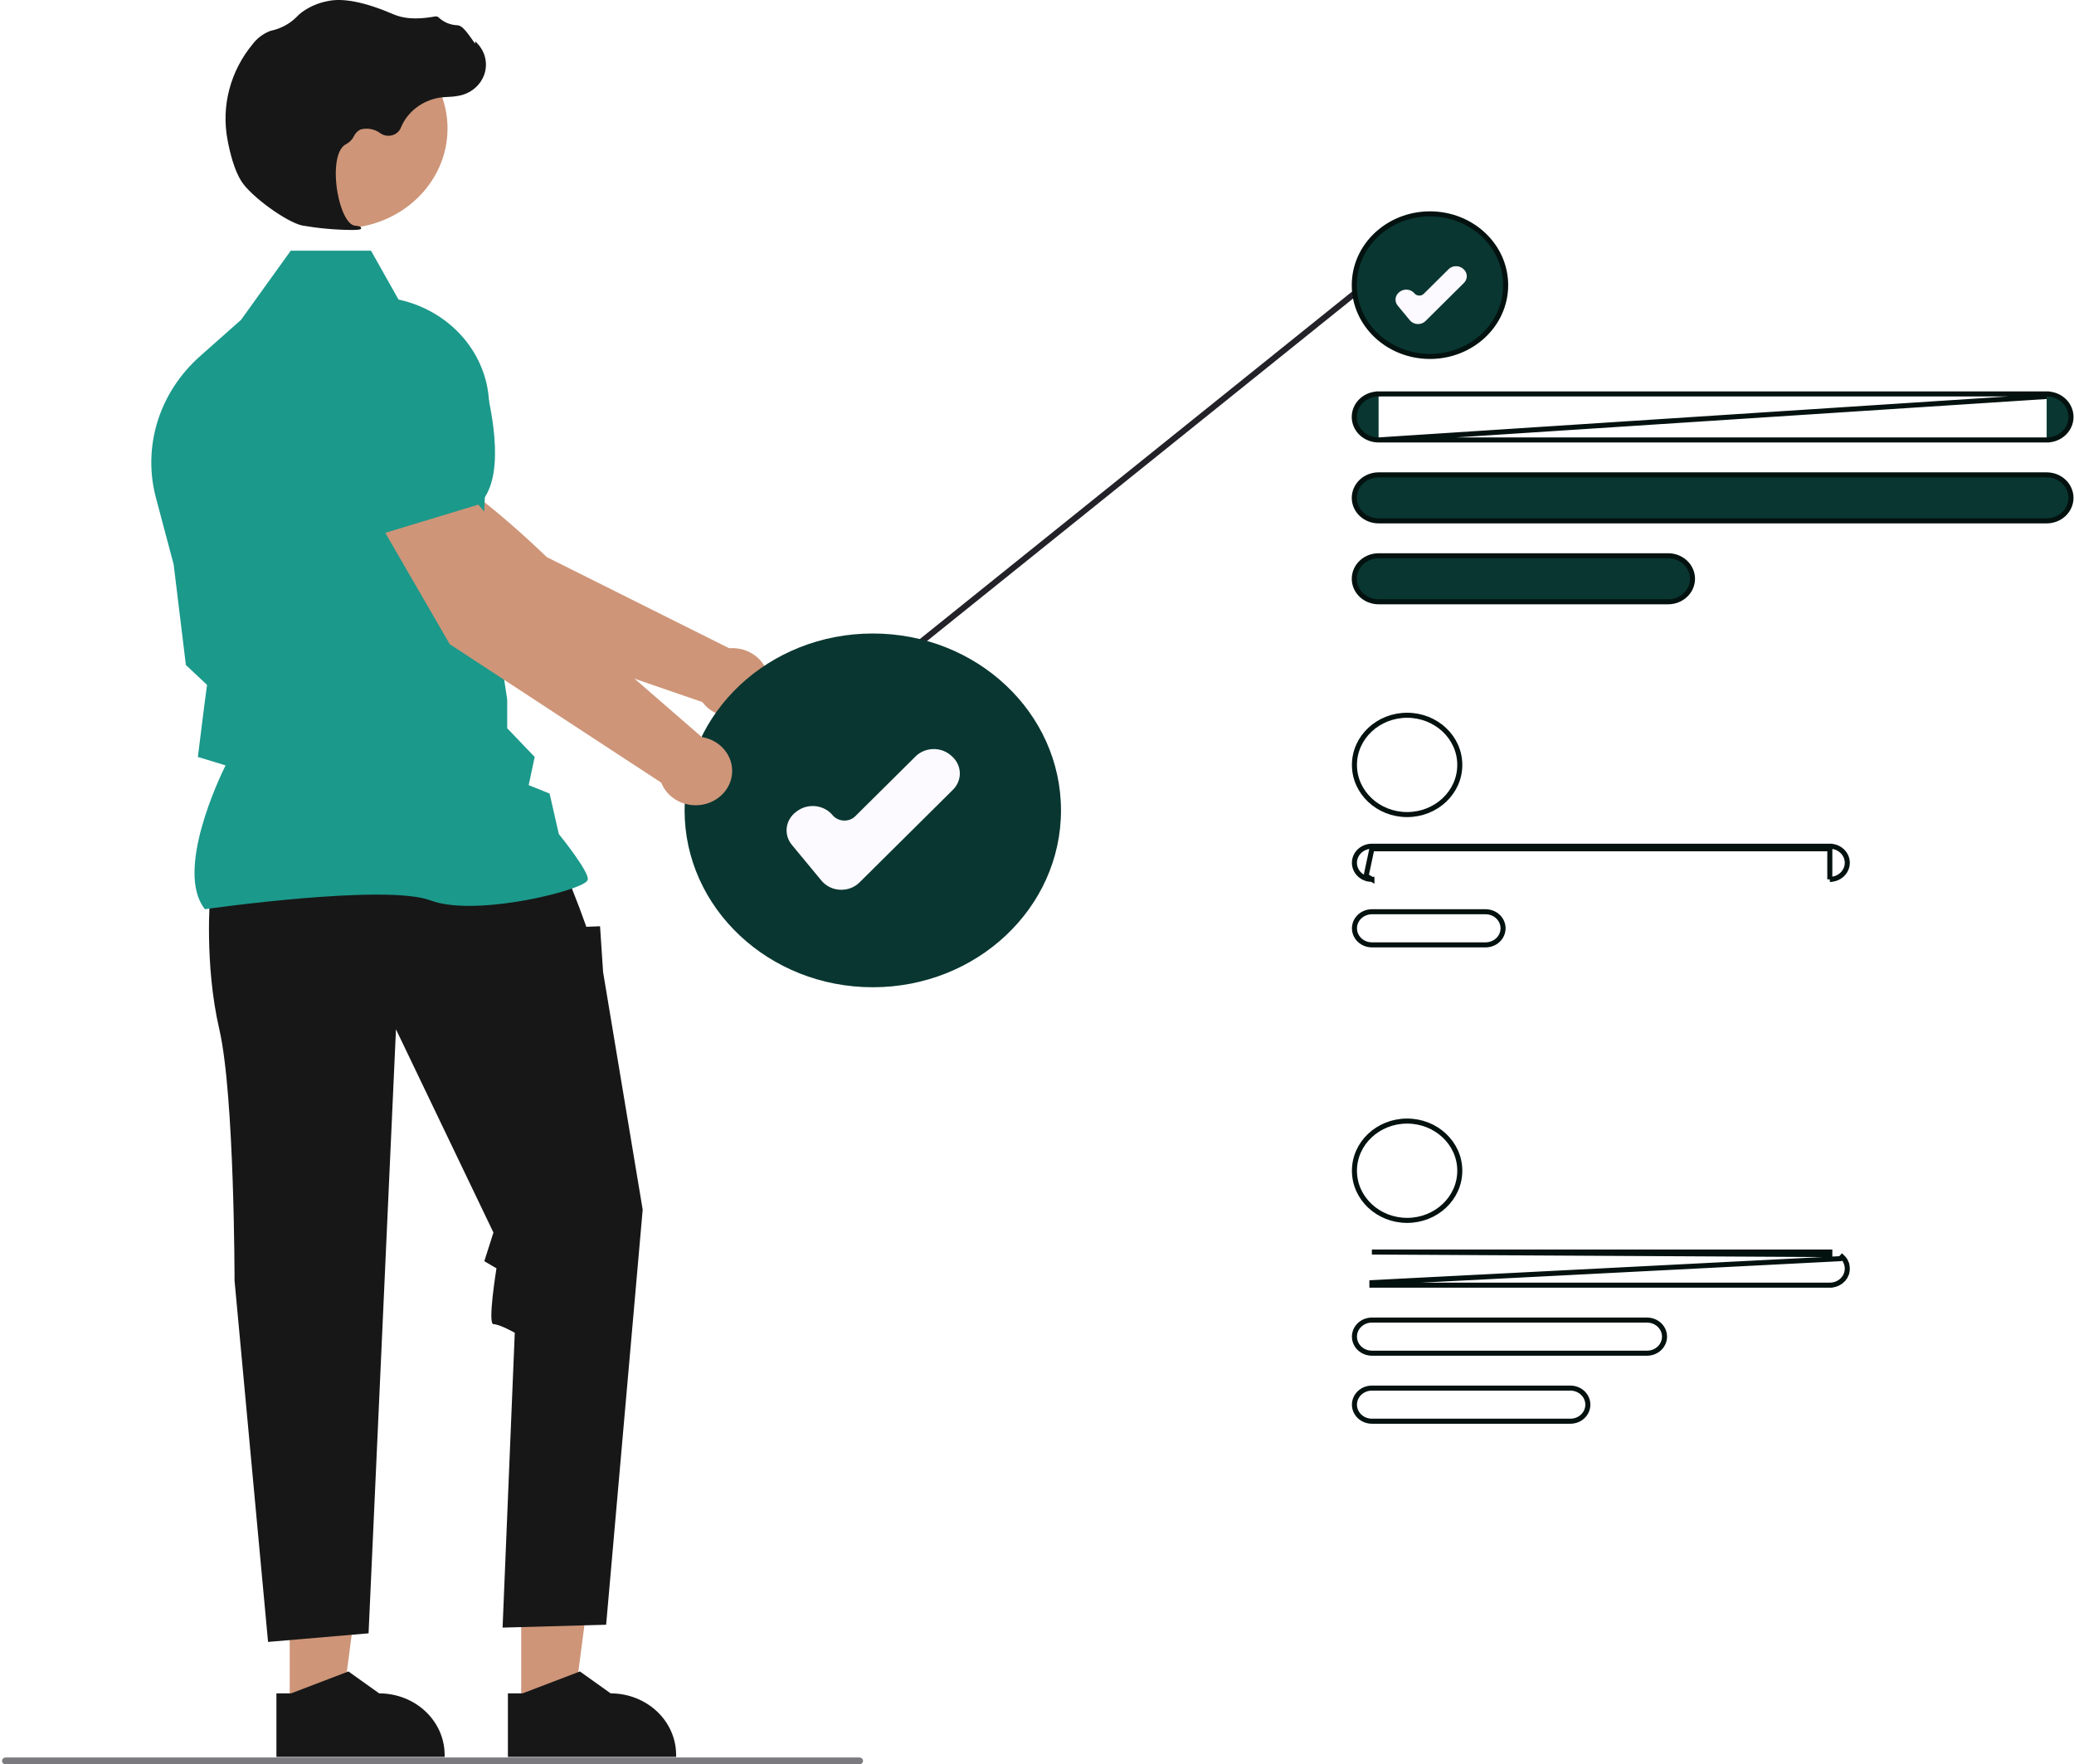 <svg width="823" height="700" viewBox="0 0 823 700" fill="none" xmlns="http://www.w3.org/2000/svg">
<path d="M352.475 263.618L550.589 104.381L551.508 106.718L354.092 265.394L352.475 263.618Z" fill="#232229"/>
<path d="M567.439 141.42C583.968 141.42 597.474 128.814 597.474 113.136C597.474 97.458 583.968 84.853 567.439 84.853C550.911 84.853 537.405 97.458 537.405 113.136C537.405 128.814 550.911 141.42 567.439 141.42Z" fill="#093631" stroke="#03110F" stroke-width="2"/>
<path d="M547.052 174.551C545.793 174.553 544.544 174.321 543.378 173.868C542.211 173.415 541.146 172.748 540.247 171.904C539.347 171.06 538.63 170.054 538.139 168.942C537.649 167.829 537.395 166.635 537.395 165.427C537.395 164.219 537.649 163.024 538.139 161.912C538.63 160.8 539.347 159.794 540.247 158.949C541.146 158.105 542.211 157.439 543.378 156.986C544.544 156.533 545.793 156.301 547.052 156.302M547.052 174.551L812.154 157.302M547.052 174.551H812.153M547.052 174.551L812.154 157.302M547.052 156.302C547.052 156.302 547.052 156.302 547.052 156.302L547.051 157.302V156.302H547.052ZM547.052 156.302H812.153M812.153 156.302C812.153 156.302 812.153 156.302 812.153 156.302L812.154 157.302M812.153 156.302H812.154V157.302M812.153 156.302C813.412 156.301 814.661 156.533 815.828 156.986C816.995 157.439 818.059 158.105 818.958 158.949C819.858 159.794 820.575 160.8 821.066 161.912C821.556 163.024 821.81 164.219 821.81 165.427C821.81 166.635 821.556 167.829 821.066 168.942C820.575 170.054 819.858 171.06 818.958 171.904C818.059 172.748 816.995 173.415 815.828 173.868C814.661 174.321 813.412 174.553 812.153 174.551M812.153 174.551L812.154 173.551V174.551H812.153Z" fill="#093631" stroke="#03110F" stroke-width="2"/>
<path d="M547.051 206.655H812.154C814.693 206.655 817.139 205.708 818.953 204.004C820.768 202.298 821.8 199.971 821.8 197.53C821.8 195.089 820.768 192.762 818.953 191.056C817.139 189.352 814.693 188.405 812.154 188.405H547.051C544.512 188.405 542.066 189.352 540.253 191.056C538.437 192.762 537.405 195.089 537.405 197.53C537.405 199.971 538.437 202.298 540.253 204.004C542.066 205.708 544.512 206.655 547.051 206.655Z" fill="#093631" stroke="#03110F" stroke-width="2"/>
<path d="M547.051 238.759H661.967C664.506 238.759 666.952 237.811 668.766 236.108C670.581 234.402 671.613 232.075 671.613 229.634C671.613 227.193 670.581 224.866 668.766 223.16C666.952 221.456 664.506 220.509 661.967 220.509H547.051C544.512 220.509 542.066 221.456 540.253 223.16C538.437 224.866 537.405 227.193 537.405 229.634C537.405 232.075 538.437 234.402 540.253 236.108C542.066 237.811 544.512 238.759 547.051 238.759Z" fill="#093631" stroke="#03110F" stroke-width="2"/>
<path d="M558.368 323.188C569.852 323.188 579.269 314.426 579.269 303.487C579.269 292.549 569.852 283.787 558.368 283.787C546.884 283.787 537.467 292.549 537.467 303.487C537.467 314.426 546.884 323.188 558.368 323.188Z" stroke="#03110F" stroke-width="2"/>
<path d="M542.093 347.544L541.761 348.4C540.925 348.075 540.16 347.597 539.514 346.99C538.867 346.383 538.35 345.659 537.996 344.857C537.642 344.055 537.459 343.193 537.459 342.32C537.459 341.448 537.642 340.586 537.996 339.784C538.35 338.982 538.867 338.257 539.514 337.65C540.16 337.044 540.925 336.566 541.761 336.241C542.598 335.916 543.493 335.75 544.394 335.751M542.093 347.544L544.394 336.751M542.093 347.544L541.761 348.4C542.598 348.724 543.492 348.89 544.394 348.889H544.394V347.889L544.395 348.889L542.093 347.544ZM544.394 335.751C544.395 335.751 544.395 335.751 544.395 335.751L544.394 336.751M544.394 335.751H544.394V336.751M544.394 335.751H726.101M544.394 336.751H726.102M726.101 335.751C726.101 335.751 726.101 335.751 726.1 335.751L726.102 336.751M726.101 335.751H726.102V336.751M726.101 335.751C727.003 335.75 727.897 335.916 728.734 336.241C729.571 336.566 730.335 337.044 730.982 337.651C731.629 338.257 732.145 338.982 732.499 339.784C732.853 340.586 733.036 341.448 733.036 342.32C733.036 343.193 732.853 344.055 732.499 344.857C732.145 345.659 731.629 346.383 730.982 346.99C730.335 347.597 729.571 348.075 728.734 348.4C727.897 348.724 727.003 348.89 726.101 348.889H726.102V347.889L726.1 348.889L726.102 336.751" stroke="#03110F" stroke-width="2"/>
<path d="M589.524 374.882L589.526 374.882C591.342 374.88 593.094 374.201 594.395 372.976C595.698 371.75 596.442 370.074 596.442 368.313C596.442 366.552 595.698 364.876 594.395 363.65C593.094 362.426 591.342 361.747 589.526 361.744H589.524L544.394 361.744L544.392 361.744C542.576 361.747 540.824 362.426 539.523 363.65C538.22 364.876 537.476 366.552 537.476 368.313C537.476 370.074 538.22 371.75 539.523 372.976C540.824 374.201 542.576 374.88 544.392 374.882H544.394L589.524 374.882Z" stroke="#03110F" stroke-width="2"/>
<path d="M558.368 484.195C569.852 484.195 579.269 475.432 579.269 464.494C579.269 453.556 569.852 444.793 558.368 444.793C546.884 444.793 537.467 453.556 537.467 464.494C537.467 475.432 546.884 484.195 558.368 484.195Z" stroke="#03110F" stroke-width="2"/>
<path d="M730.982 498.657L730.298 499.386L544.394 508.896V509.896H544.394C544.395 509.896 544.395 509.896 544.395 509.896H726.1L726.102 508.896V509.896H726.101C727.003 509.897 727.897 509.731 728.734 509.406C729.571 509.082 730.335 508.604 730.982 507.997L730.297 507.267L730.982 507.997C731.629 507.39 732.145 506.665 732.499 505.864L731.584 505.46L732.499 505.864C732.853 505.062 733.036 504.199 733.036 503.327C733.036 502.455 732.853 501.592 732.499 500.79L731.584 501.194L732.499 500.79C732.145 499.989 731.629 499.264 730.982 498.657ZM726.101 496.758H544.394L726.102 497.758V496.758H726.101Z" stroke="#03110F" stroke-width="2"/>
<path d="M544.394 536.887H653.583C655.4 536.887 657.155 536.209 658.458 534.984C659.763 533.758 660.509 532.08 660.509 530.318C660.509 528.555 659.763 526.877 658.458 525.651C657.155 524.426 655.4 523.749 653.583 523.749H544.394C542.576 523.749 540.821 524.426 539.518 525.651C538.213 526.877 537.467 528.555 537.467 530.318C537.467 532.08 538.213 533.758 539.518 534.984C540.821 536.209 542.576 536.887 544.394 536.887Z" stroke="#03110F" stroke-width="2"/>
<path d="M544.394 563.877H623.16C624.977 563.877 626.732 563.199 628.035 561.974C629.34 560.748 630.086 559.071 630.086 557.308C630.086 555.545 629.34 553.868 628.035 552.641C626.732 551.417 624.977 550.739 623.16 550.739H544.394C542.576 550.739 540.821 551.417 539.518 552.641C538.213 553.868 537.467 555.545 537.467 557.308C537.467 559.071 538.213 560.748 539.518 561.974C540.821 563.199 542.576 563.877 544.394 563.877Z" stroke="#03110F" stroke-width="2"/>
<path d="M140.621 203.527L182.647 245.461L280.465 279.154L292.22 258.635L216.945 221.022C216.945 221.022 183.008 187.703 162.875 180.84L140.621 203.527Z" fill="#CE9578"/>
<path d="M290.618 284.404C298.628 284.404 305.121 278.302 305.121 270.775C305.121 263.247 298.628 257.146 290.618 257.146C282.607 257.146 276.114 263.247 276.114 270.775C276.114 278.302 282.607 284.404 290.618 284.404Z" fill="#CE9578"/>
<path d="M173.232 183.171L143.194 208.094L143.053 208.128C129.087 211.479 108.916 196 94.455 182.424C89.69 177.944 86.913 171.931 86.686 165.601C86.459 159.271 88.798 153.096 93.23 148.324C96.525 144.825 100.796 142.262 105.56 140.924C110.324 139.586 115.391 139.527 120.189 140.753L144.604 147.083L173.232 183.171Z" fill="#3F3D56"/>
<path d="M206.827 678.207L227.528 678.206L237.376 603.172L206.823 603.174L206.827 678.207Z" fill="#CE9578"/>
<path d="M201.545 671.856L207.372 671.856L230.121 663.162L242.314 671.854H242.316C249.207 671.855 255.815 674.427 260.687 679.006C265.559 683.584 268.297 689.794 268.297 696.269V697.062L201.547 697.064L201.545 671.856Z" fill="#171717"/>
<path d="M114.969 678.207L135.671 678.206L145.519 603.172L114.966 603.174L114.969 678.207Z" fill="#CE9578"/>
<path d="M109.688 671.856L115.515 671.856L138.264 663.162L150.457 671.854H150.459C157.349 671.855 163.958 674.427 168.83 679.006C173.702 683.584 176.44 689.794 176.44 696.269V697.062L109.689 697.064L109.688 671.856Z" fill="#171717"/>
<path d="M83.403 355.008C83.403 355.008 80.986 382.267 87.029 408.389C93.072 434.512 93.072 508.081 93.072 508.081L106.367 651.442L146.253 648.034L157.13 408.389L195.807 489.028L192.181 500.386L197.011 503.225C197.011 503.225 193.39 525.372 195.807 525.372C198.224 525.372 204.268 528.78 204.268 528.78L199.433 645.763L240.527 644.627L255.031 479.942L239.318 385.674L238.11 367.502L232.671 367.712L229.901 360.119L224.815 347.058L83.403 355.008Z" fill="#171717"/>
<path d="M81.314 360.734L81.098 360.45C69.594 345.315 86.897 308.945 89.506 303.673L78.514 300.321L80.99 280.55L82.162 271.736L73.761 263.841L73.738 263.644L68.903 223.893L61.874 197.49C59.225 187.509 59.451 177.046 62.528 167.173C65.605 157.301 71.422 148.377 79.382 141.315L95.63 126.919L115.377 99.463H147.221L158.14 118.843C168.725 121.142 178.117 126.858 184.679 134.995C191.241 143.132 194.558 153.174 194.051 163.373L191.576 214.201L201.264 277.486L201.27 288.939L212.172 300.324L209.791 311.509L218.088 314.851L221.752 330.915C223.268 332.795 233.275 345.334 233.275 348.762C233.275 349.277 232.871 349.774 232.003 350.326C225.183 354.666 187.489 363.513 170.806 357.239C153.035 350.562 82.392 360.579 81.681 360.681L81.314 360.734Z" fill="#1B998B"/>
<path d="M342.459 698.648C342.459 698.825 342.423 699.001 342.351 699.164C342.28 699.328 342.174 699.477 342.042 699.602C341.909 699.728 341.751 699.828 341.577 699.896C341.404 699.964 341.217 699.999 341.029 700H2.248C1.867 700 1.501 699.858 1.231 699.604C0.962 699.351 0.81 699.007 0.81 698.648C0.81 698.29 0.962 697.946 1.231 697.693C1.501 697.439 1.867 697.297 2.248 697.297H341.02C341.401 697.296 341.766 697.437 342.036 697.689C342.305 697.941 342.458 698.283 342.459 698.64V698.648Z" fill="#232229" fill-opacity="0.6"/>
<path d="M135.413 90.6C158.704 90.6 177.586 72.857 177.586 50.97C177.586 29.083 158.704 11.34 135.413 11.34C112.121 11.34 93.239 29.083 93.239 50.97C93.239 72.857 112.121 90.6 135.413 90.6Z" fill="#CE9578"/>
<path d="M139.453 91.241C132.921 91.179 126.408 90.592 119.983 89.487C113.622 88.11 99.588 77.913 95.763 71.889C92.922 67.413 91.216 60.489 90.285 55.47C89.029 48.827 89.271 42.01 90.996 35.461C92.721 28.912 95.891 22.776 100.3 17.451C102 15.22 104.31 13.462 106.985 12.364C107.222 12.283 107.465 12.213 107.71 12.154C111.588 11.295 115.105 9.366 117.808 6.616C118.333 6.059 118.9 5.538 119.504 5.058C122.537 2.776 126.101 1.201 129.905 0.462C136.051 -0.925 144.843 0.813 156.035 5.632C161.658 8.054 167.899 7.378 172.709 6.519C172.979 6.477 173.256 6.502 173.512 6.591C173.768 6.681 173.995 6.832 174.17 7.029C176.156 8.874 178.811 9.944 181.603 10.025C183.31 10.137 185.043 12.405 187.132 15.358C187.606 16.029 188.159 16.811 188.56 17.289L188.64 16.392L189.58 17.418C191.057 19.029 192.076 20.966 192.542 23.047C193.008 25.128 192.906 27.287 192.246 29.321C191.585 31.355 190.387 33.199 188.764 34.681C187.141 36.164 185.145 37.236 182.962 37.798C181.231 38.186 179.461 38.407 177.682 38.458C176.603 38.523 175.487 38.59 174.415 38.738C170.972 39.314 167.748 40.719 165.055 42.815C162.363 44.912 160.296 47.629 159.054 50.701C158.761 51.411 158.298 52.048 157.702 52.563C157.105 53.078 156.39 53.457 155.613 53.672C154.835 53.886 154.016 53.93 153.217 53.799C152.419 53.669 151.663 53.367 151.009 52.919C149.92 52.079 148.63 51.498 147.251 51.228C145.872 50.957 144.443 51.004 143.087 51.364C141.908 51.943 140.976 52.886 140.449 54.034C139.811 55.311 138.783 56.381 137.495 57.108C133.104 59.102 132.55 68.395 133.893 76.185C135.188 83.695 138.005 89.173 140.743 89.507C142.851 89.763 143.089 89.91 143.233 90.265L143.361 90.583L143.115 90.871C142.876 91.129 141.48 91.241 139.453 91.241Z" fill="#171717"/>
<path d="M346.341 391.699C387.586 391.699 421.022 360.28 421.022 321.522C421.022 282.764 387.586 251.344 346.341 251.344C305.096 251.344 271.66 282.764 271.66 321.522C271.66 360.28 305.096 391.699 346.341 391.699Z" fill="#093631"/>
<g filter="url(#filter0_i_113_81)">
<path d="M333.85 349.027C333.688 349.027 333.525 349.024 333.362 349.016C331.93 348.951 330.529 348.595 329.257 347.974C327.985 347.353 326.87 346.48 325.99 345.416L314.22 331.197C312.601 329.238 311.876 326.755 312.203 324.294C312.53 321.833 313.883 319.594 315.965 318.069L316.386 317.761C318.472 316.24 321.114 315.558 323.733 315.865C326.353 316.172 328.736 317.443 330.36 319.398C330.888 320.037 331.557 320.561 332.321 320.934C333.085 321.308 333.926 321.521 334.786 321.56C335.647 321.608 336.508 321.476 337.309 321.174C338.109 320.872 338.829 320.408 339.416 319.815L363.315 296.109C365.132 294.31 367.634 293.263 370.272 293.196C372.911 293.129 375.469 294.048 377.388 295.751L377.776 296.096C379.691 297.803 380.806 300.155 380.878 302.635C380.95 305.114 379.972 307.519 378.159 309.322L341.074 346.106C340.144 347.029 339.024 347.765 337.782 348.267C336.54 348.769 335.202 349.028 333.85 349.027Z" fill="#FCF9FF"/>
</g>
<path d="M149.167 204.984L178.463 255.582L263.948 311.543L280.869 294.506L218.247 240.142C218.247 240.142 194.442 199.809 176.828 188.361L149.167 204.984Z" fill="#CE9578"/>
<path d="M276.034 319.493C284.044 319.493 290.538 313.391 290.538 305.864C290.538 298.337 284.044 292.235 276.034 292.235C268.024 292.235 261.53 298.337 261.53 305.864C261.53 313.391 268.024 319.493 276.034 319.493Z" fill="#CE9578"/>
<path d="M151.804 211.729L133.381 170.179L140.044 147.218C141.37 142.715 144.009 138.65 147.665 135.482C151.32 132.315 155.845 130.171 160.729 129.293C167.357 128.145 174.203 129.406 179.88 132.819C185.558 136.233 189.645 141.545 191.314 147.681C196.36 166.296 200.235 190.495 190.043 200.072L189.94 200.169L151.804 211.729Z" fill="#1B998B"/>
<g filter="url(#filter1_i_113_81)">
<path d="M562.7 124.574C562.634 124.574 562.567 124.573 562.5 124.57C561.91 124.543 561.334 124.397 560.811 124.141C560.288 123.885 559.829 123.526 559.467 123.088L554.625 117.239C553.959 116.433 553.661 115.412 553.795 114.399C553.93 113.387 554.486 112.466 555.343 111.838L555.516 111.711C556.374 111.086 557.461 110.805 558.539 110.932C559.616 111.058 560.597 111.581 561.265 112.385C561.482 112.648 561.757 112.863 562.072 113.017C562.386 113.17 562.732 113.258 563.086 113.274C563.44 113.294 563.794 113.24 564.123 113.115C564.453 112.991 564.749 112.8 564.99 112.556L574.822 102.804C575.57 102.064 576.599 101.633 577.685 101.605C578.77 101.578 579.823 101.956 580.612 102.657L580.772 102.799C581.559 103.501 582.018 104.468 582.048 105.488C582.077 106.509 581.675 107.498 580.929 108.24L565.672 123.372C565.29 123.752 564.829 124.055 564.318 124.261C563.807 124.468 563.257 124.574 562.7 124.574Z" fill="#FCF9FF"/>
</g>
<defs>
<filter id="filter0_i_113_81" x="312.126" y="293.192" width="68.756" height="59.835" filterUnits="userSpaceOnUse" color-interpolation-filters="sRGB">
<feFlood flood-opacity="0" result="BackgroundImageFix"/>
<feBlend mode="normal" in="SourceGraphic" in2="BackgroundImageFix" result="shape"/>
<feColorMatrix in="SourceAlpha" type="matrix" values="0 0 0 0 0 0 0 0 0 0 0 0 0 0 0 0 0 0 127 0" result="hardAlpha"/>
<feOffset dy="4"/>
<feGaussianBlur stdDeviation="2"/>
<feComposite in2="hardAlpha" operator="arithmetic" k2="-1" k3="1"/>
<feColorMatrix type="matrix" values="0 0 0 0 0 0 0 0 0 0 0 0 0 0 0 0 0 0 0.25 0"/>
<feBlend mode="normal" in2="shape" result="effect1_innerShadow_113_81"/>
</filter>
<filter id="filter1_i_113_81" x="553.764" y="101.604" width="28.286" height="26.97" filterUnits="userSpaceOnUse" color-interpolation-filters="sRGB">
<feFlood flood-opacity="0" result="BackgroundImageFix"/>
<feBlend mode="normal" in="SourceGraphic" in2="BackgroundImageFix" result="shape"/>
<feColorMatrix in="SourceAlpha" type="matrix" values="0 0 0 0 0 0 0 0 0 0 0 0 0 0 0 0 0 0 127 0" result="hardAlpha"/>
<feOffset dy="4"/>
<feGaussianBlur stdDeviation="2"/>
<feComposite in2="hardAlpha" operator="arithmetic" k2="-1" k3="1"/>
<feColorMatrix type="matrix" values="0 0 0 0 0 0 0 0 0 0 0 0 0 0 0 0 0 0 0.25 0"/>
<feBlend mode="normal" in2="shape" result="effect1_innerShadow_113_81"/>
</filter>
</defs>
</svg>
